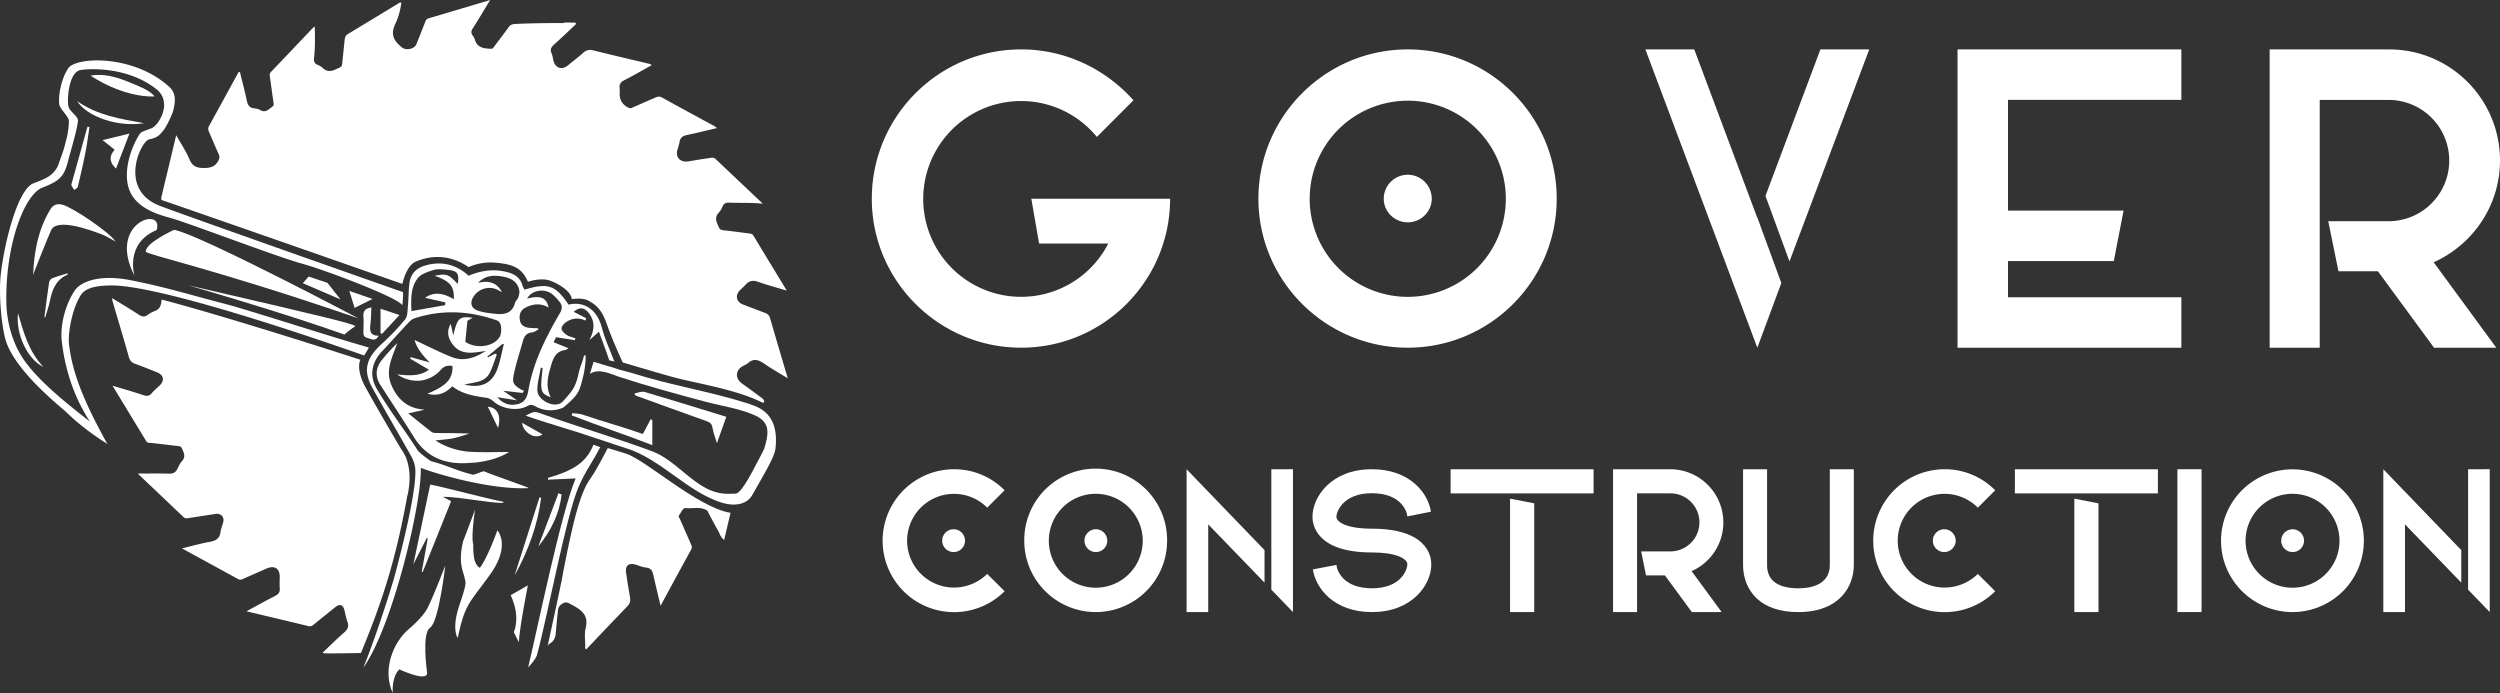<svg id="ae5014aa-e43f-482c-bba9-84ad2748bb1d" data-name="e24fc498-a95c-4485-ab25-38704a3a543b" xmlns="http://www.w3.org/2000/svg" xmlns:xlink="http://www.w3.org/1999/xlink" viewBox="0 0 3019.93 837.13"><rect x="0" y="0" width="3019.93" height="837.13" fill="#333333" stroke="none"/><defs><style>.fd72a473-3579-46ab-8b88-a3a10c5d4188{fill:none;}.b1720db8-bd9c-4fbb-a34c-055612fff44d{clip-path:url(#a6780068-2a79-4d21-b27e-71ec59a1def8);}.b1087a47-996d-4181-9eaa-70990313930a{fill:#fff;}</style><clipPath id="a6780068-2a79-4d21-b27e-71ec59a1def8" transform="translate(0 0.08)"><rect class="fd72a473-3579-46ab-8b88-a3a10c5d4188" width="3019.93" height="837.05"/></clipPath></defs><g class="b1720db8-bd9c-4fbb-a34c-055612fff44d"><path class="b1087a47-996d-4181-9eaa-70990313930a" d="M195.8,241.77C202.38,243.7,486,342.86,486,342.86s4.62-22,16.16-26.91c12.22-5.2,37-11.87,63.87,6.64a66.2,66.2,0,0,1,32.45-5.39c18.22,1.68,31.76,4.78,39.2,23.09,0,0,15.29-5.36,26.51-1.43s25.94,13.27,26.5,22.49c0,0,12.66-2.5,20.51,2s15.41,9.24,22.14,28.87,18.92,45.56,18.92,45.56,41.43,12.28,59.46,17.32c26.1,7.31,78.15,15.09,109.4,31.26,0-.5,2,0,2-.5,0-3.36-2.17-4.67-4.18-6.17-7.58-5.68-15.3-11.17-22.94-16.76-8.17-6-7.59-15.73,1.21-20.75,2.11-1.19,4.55-2,6.3-3.59,7.27-6.56,13.49-3.63,20.33,1.1,8.52,5.9,17.62,11,27.76,17.2-7.51-25.42-14.6-49.15-21.47-73-1.1-3.78-3.72-5.16-6.88-6.35-8.64-3.26-17.3-6.49-25.9-9.86-8.12-3.19-9.57-11.28-3.23-17.44,2.22-2.15,4.55-4.2,6.62-6.48,4.15-4.57,8.58-5.67,14.7-3.5,11,3.92,22.42,6.93,35,10.72-13.92-22.91-27.1-44.49-40.14-66.15-1.36-2.26-3.11-2.68-5.4-2.95-10.26-1.2-20.49-2.68-30.76-3.76-2.68-.28-4.5-.87-5.7-3.47-2.78-6-6-11.83,0-18a24.45,24.45,0,0,0,4.39-7.34c1.7-3.84,4.36-4.78,8.43-4.6,12.78.58,25.59-.25,40.2,1.27-20-18.89-38.53-36.42-57.06-54-2.29-2.18-5-1.49-7.51-1.13-8.48,1.2-16.92,2.63-25.39,4-10.08,1.57-16-5.13-13-14.79a64.61,64.61,0,0,0,2.46-8.86c.81-5.48,4.28-7.25,9.22-8.29,11.74-2.46,23.39-5.36,35.8-8.26a23.4,23.4,0,0,0-2.68-2.18c-21.26-11.6-42.58-23.1-63.77-34.83-3.33-1.85-6-.67-8.71.51-8.7,3.72-17.33,7.6-26,11.34-1.52.65-2.82,1.72-4.92.85-7.08-3-11.34-8.9-11.34-16.52a55.26,55.26,0,0,0-.06-7.28c-.63-4.81,1.21-7.48,5.65-9.73,11.06-5.63,21.78-11.92,32.91-18.09-.93-.88-1.19-1.33-1.54-1.42-22.87-5.47-45.77-10.75-68.58-16.47-5-1.26-8.64-.52-12.46,2.92-5.88,5.3-12.26,10-18.36,15.11-7.29,6-15.17,3.54-17.58-5.66-.78-3-1-6.18-2.27-8.92-2.38-5.19.21-8,3.78-11.22,8.7-7.78,17.09-15.9,25.6-23.88a1.6,1.6,0,0,0-1.88-1.94c-4.7.16-9.44-.66-14.1.51-19.18.07-38.35.15-57.51,1.15-3.42.17-5.72,1.06-7.72,3.84-5.54,7.68-11.27,15.22-17,22.73-1.1,1.44-1.66,3.46-4.38,3.37-8.68-.28-16.76-1.17-19.6-11.44a15.62,15.62,0,0,0-2.54-4.61c-2-2.81-2-5.17,0-8.29,7.06-11,13.73-22.31,21.18-34.53-25.51,7.6-49.87,14.9-74.27,22.07-2.5.73-3.37,2.25-4.21,4.44-3.46,9-7.11,18-10.73,27-2.26,5.58-12.2,7.73-17,4-9.55-7.49-14.7-15.41-8.51-28.33A84.53,84.53,0,0,0,484.79,3c-1.17.07-1.68,0-2,.15l-62.7,38c-2.85,1.71-3.48,4.3-3.78,7.24-.93,9.18-1.95,18.36-2.83,27.55-.22,2.33-.62,4.43-2.94,5.48-6.94,3.16-13.83,7.54-21,.34a17.21,17.21,0,0,0-5.65-3.38c-4.27-1.73-5-4.77-4.48-9,1.4-12.17,1.07-24.37.84-37.37a27,27,0,0,0-2.69,2.06c-16.71,17.55-33.37,35.17-50.15,52.65-1.86,1.94-1.69,3.81-1.38,6,1.44,10.22,2.81,20.45,4.27,30.67.29,2,.81,3.87-1.26,5.33-4.48,3.16-8.29,8.1-14.92,4-2.15-1.31-5-1.66-7.61-2-5.48-.72-7.27-4.13-8.33-9.13-2.5-11.69-5.56-23.27-8.33-34.61-1.83-.3-2,.72-2.42,1.44-11.63,21.23-23.19,42.5-34.92,63.68-1.64,3-.91,5.31.28,8,3.83,8.65,7.45,17.4,11.39,26,1.45,3.16,1,5.44-.72,8.51-3.92,6.86-9.34,8.18-16.89,8.25-8.71.07-14.08-1.84-17.73-10.5-4.1-9.73-10.14-18.65-16-29.13-6.15,25.74-11.91,49.88-17.71,74a8.61,8.61,0,0,0-.09,4.16c.3.12.58.22.83.3" transform="translate(0 0.08)"/><path class="b1087a47-996d-4181-9eaa-70990313930a" d="M754.28,547.31l-20.11-6.12s-10.88,21-17,30.82-9.79,11.73-18.12,37.4-20.48,89.83-20.48,91.28c0,1-10.54,49.75-17,79.43,1.2-.7.41-1.41,1.62-2.11,5.61-3.22,7.65-7.14,8.11-13,.76-9.64,1.79-19.27,2.82-28.89.57-5.34,8.09-10.24,12.46-7.87,12.23,6.62,25.73,12.13,20.79,30.91-1.68,6.41-.43,13.61-.35,20.45,0,1.54-1,3.51,1.16,4.74,16.57-17.45,33-35,49.74-52.18,3.21-3.3,3.86-6.5,3.13-10.7-1.77-10.16-3.56-20.34-4.86-30.57-1-7.83,3.6-11.35,11.09-9.13,4.43,1.31,8.78,3.32,13.29,3.77,5.82.59,7.53,3.92,8.61,8.81,2.67,12,5.6,23.9,8.78,37.3,12.87-23.72,24.87-46,37.06-68.11,1.33-2.41.63-4-.28-6.1-4.48-10-8.93-20.12-13.26-30.23-.65-1.52-2.5-3.26-1.18-4.85,2.58-3.13,4.24-9.19,8.1-8.73,8.49,1,17.53-2.22,25.48,2.79,1,.63,1.45,2.17,2.07,3.34,3.55,6.58,6.85,13.32,10.7,19.73,2.49,4.14,3.51,9.35,8.08,12.66q3.91-16.5,7.74-32.74c-41.07-6.78-104.31-66.11-128.18-72.09" transform="translate(0 0.08)"/><path class="b1087a47-996d-4181-9eaa-70990313930a" d="M492.15,598.57s9.4-33.61-7.52-56.06c0,0-31-52.29-44.92-78.13-9.85-20.25-4.34-29.88-4.34-29.88s-157.62-51.19-240.21-72.76c.6,1.48,0,0-.19,1.92-.52,5.3-2,9.71-7.62,11.82a33.54,33.54,0,0,0-8.69,4.7c-4,3.12-7.28,2.28-11.25-.31-10.27-6.69-20.82-12.94-32-19.82a28.58,28.58,0,0,0,.46,3.45c6.62,22.55,13.42,45,19.78,67.66,1.3,4.64,3.73,6.89,8,8.41,8.7,3.11,17.26,6.59,25.85,10s9.62,10.17,2.91,16.48c-3,2.86-6.36,5.53-9,8.73-3,3.65-6,3.9-10.32,2.46-11.79-4-23.77-7.36-37.18-11.44L176.73,533c1.25,2.07,3.34,1.67,5.3,1.89,10.92,1.22,21.83,2.56,32.75,3.78,2,.23,3.82.41,4.83,2.64,2.39,5.25,5.23,10.22.12,15.74-2.33,2.52-3.81,5.91-5.34,9.07-2.18,4.49-5.3,6.14-10.47,6-12.38-.43-24.78-.14-37.53-.14q27.71,26.31,55.43,52.68c1.71,1.63,3.45,1.46,5.47,1.14q16.59-2.59,33.2-5.07c6.41-1,10.8,3.81,9.17,10-1.06,4-2.73,8-3.3,12.08-1.05,7.53-5.41,10.27-12.54,11.54-11.07,2-21.95,5.1-34.07,8,23.35,12.74,45.55,24.82,67.71,37,2.25,1.24,4.05.83,6.2-.14,9.22-4.16,18.54-8.12,27.77-12.26,10.28-4.61,16.68-.57,16.51,10.5a129.74,129.74,0,0,0,0,13.23c.41,4.73-1.68,7.11-5.71,9.17C321,725.57,310,731.72,297.7,738.36c25.92,6.17,50.29,11.9,74.61,17.84,2.78.68,4.5,0,6.51-1.69,8.67-7.13,17.48-14.1,26.19-21.19,5.22-4.26,9.32-3,11,3.56,1.24,4.67,1.95,9.51,3.64,14,2.1,5.58.55,9.16-3.85,13-8.88,7.71-17.19,16.06-26,24.37,1.15.57,1.51.9,1.86.91q22.17.12,44.31-.44c22.82-55.05,41.16-106.55,56.1-190.15" transform="translate(0 0.08)"/><path class="b1087a47-996d-4181-9eaa-70990313930a" d="M719.28,529.11c-29.48-10.19-54.29-16.64-84.32-27,11.08-6,10.88-5.4,21.56-1.57,45.27,16.23,86.22,27.8,131.3,44.53,29.57,11,50.89,44.82,81.65,50.49,6.28,1.16,12.91.91,19.34.62,7.45-.34,22.62-32,26.33-38.6,1.51-2.7,6.65-12.49,7.91-15.32,5.24-17.37,8.28-31.46-10.34-40.25-17.68-8.33-42.34-11.94-61-16.94-35.23-9.42-70-18.83-104.6-30.22C738.48,452,723,444,712.59,451.67,714,446.84,715.47,442,717,437c4.08.86,17.09,5.37,22.16,6.44l10,3.28c2.1.71,12.35,3.1,14,3.73,49,15.54,92.5,21.7,141.55,37.22,2.21.7,4.36,1.6,6.54,2.43,22.41,8.47,28.17,27.94,25.49,51.87-1.18,10.51-15.58,33.83-28.06,56-6.7,11.92-22.17,13.48-35.59,9.54-42.09-12.41-74.8-53.34-116.84-66.17-9.13-2.78-18.13-6-28.49-9.46l-8.48-2.77" transform="translate(0 0.08)"/><path class="b1087a47-996d-4181-9eaa-70990313930a" d="M766.79,475c4-.62,8.34-2.66,11.82-1.64,33.15,9.77,66.14,20.05,98.76,30.06L866,535.27c-2.06-7-4.31-12.6-5.29-18.45-.75-4.43-2.48-6.51-6.7-8-28-9.9-55.93-20.11-83.86-30.24-1.11-.4-2.17-.95-3.25-1.43l-.09-2.17" transform="translate(0 0.08)"/><path class="b1087a47-996d-4181-9eaa-70990313930a" d="M40,331.9c1.17-27.95,6.06-54.85,20.84-79.08,3.4-5.57,8.1-7.29,14.57-5.63,12.4,3.19,57.59,33.8,64.08,44.46-5.6-3-10.66-6.34-16.21-8.48-15.59-6-54.91-20.18-61.58-5S49.16,308.76,43,324.08c-1,2.59-2,5.22-3,7.83" transform="translate(0 0.08)"/><path class="b1087a47-996d-4181-9eaa-70990313930a" d="M691.19,499.05c4.3.56,8.84.42,12.86,1.8,25.88,8.86,47,14.32,72.55,23.32l9.31-17.73,2.07.68v30.52c-33.86-13.16-63.27-22.68-97.33-35.93l.54-2.66" transform="translate(0 0.08)"/><path class="b1087a47-996d-4181-9eaa-70990313930a" d="M140.17,203.53c-6.65-6.06-9.75-13.59-1.72-22.71l-14.54-11.65,32.43-7.88c-5.26,13.72-10.71,28-16.17,42.24" transform="translate(0 0.08)"/><path class="b1087a47-996d-4181-9eaa-70990313930a" d="M108.07,153.55c-1.63,10.42-2.95,20.92-5,31.25-2.7,13.67-5.84,27.23-9.11,40.75-.38,1.56-2.83,2.6-4.32,3.88-1.13-1.86-2.36-3.69-3.35-5.6a3,3,0,0,1,.2-2q9.57-34.44,19.17-68.87l2.39.55" transform="translate(0 0.08)"/><path class="b1087a47-996d-4181-9eaa-70990313930a" d="M459.68,402.25V372.93l22.86,7.55-21.17,22.83-1.69-1.06" transform="translate(0 0.08)"/><path class="b1087a47-996d-4181-9eaa-70990313930a" d="M448.6,371.3c-.33,6.72-.22,13.19-1.07,19.53-1.08,8-1,14.77,9.87,14.69-4.1,7.78-9,3.62-13.73,2.56-4.91-1.1-4.76-4.44-4.68-8.18.13-5.94.48-11.92,0-17.82-.57-6.9,2.79-9.74,9.61-10.78" transform="translate(0 0.08)"/><path class="b1087a47-996d-4181-9eaa-70990313930a" d="M21.75,378.35c6.69,23,12.89,46.18,30.63,64.75-19.1-8.91-33.48-39.46-30.63-64.75" transform="translate(0 0.08)"/><path class="b1087a47-996d-4181-9eaa-70990313930a" d="M53.63,383c1.88-14.09,3.64-28.19,5.77-42.23A7.27,7.27,0,0,1,63.22,336c6-2.3,12.17-4,18.51-5.94,0,.87.12,1.53,0,1.59C67.44,337.7,63,350.2,60.16,364c-1.36,6.55-3.67,12.9-5.55,19.34l-1-.37" transform="translate(0 0.08)"/><path class="b1087a47-996d-4181-9eaa-70990313930a" d="M422,351.36l27.92,9.71L428.3,371.85c-2.16-7-4-13.05-6.31-20.49" transform="translate(0 0.08)"/><path class="b1087a47-996d-4181-9eaa-70990313930a" d="M411.26,361.61,365.73,342l7.18-8,22.62,7.58,15.73,20" transform="translate(0 0.08)"/><path class="b1087a47-996d-4181-9eaa-70990313930a" d="M83.09,129.82c-2.61-6.06-.84-42.91,14.39-45.33,11.35-1.8,56.87-3.95,91.26,23,20.36,15.92,3,44-5.75,47.37-5.91,2.29-10,3.46-12.72,5.27s-20.83,32.61-16.3,60.69S186.58,258,206.5,263.39,334.25,310,364.15,318.21s119,42.12,121.88,50.66a158.25,158.25,0,0,0,.93-16s-249.13-87.58-293.14-104c-52-19.43-23.55-78.8-13.58-80.62s12.68-5.43,17.2-10.87,10.87-20.83,10.87-20.83c6.43-20.37,1-27.58-5.35-33.08C159.07,65.27,91.51,68.76,82.45,82.35S70.3,116.56,71.61,126.29c.63,4.73,11,14.29,11.54,19,.29,2.38-.38,15-3.76,25.67-2.25,9.47-2.36,9.69-9.28,28.87-5.57,12.83-16.79,16.61-29.55,21.44-20,7.55-36.13,76.2-39.77,111.61-2.28,22.17.69,56.21,5.09,74.53,7.78,32.4,49,69,73,89.25,22.75,22.49,48.52,38,50.8,39.5-30.52-54.67-43.28-89.7-46.53-122.69-.53-17.92,5.48-42.9,14.46-57.08C104.2,346,121.09,345,133.3,344.73c66.11-1.35,306.58,84.63,306.58,84.63l5.76-9.58c-57.14-16.47-146-45.68-175.26-53.15-36.41-9.29-66.24-18.93-110.9-27.91-53.6-10.78-68.22,10.86-68.22,10.86-10.34,14.1-19.18,40.57-16.63,62.72,3.16,27.4,11.9,63.1,33.89,96.72-35.29-27.2-69.6-55.84-84.58-82.27C13.29,408,8.06,385.39,7.67,365.82,6.29,296.08,29.32,235.11,51.11,226.61c20.47-8,26.05-13.07,30.73-30.74,2.7-10.8,11.72-40,12.3-50.18.3-5.2-8.41-9.75-11-15.87" transform="translate(0 0.08)"/><path class="b1087a47-996d-4181-9eaa-70990313930a" d="M109.41,91.25s37.17,26.16,77.09,25.24c0,0-2.3-5.48-19.28-12.61S131,87.58,109.41,91.25" transform="translate(0 0.08)"/><path class="b1087a47-996d-4181-9eaa-70990313930a" d="M189.21,277.79c9.35-29.55-60.24-9.31-26.75,55.11,0,0-12-39,26.75-55.11" transform="translate(0 0.08)"/><path class="b1087a47-996d-4181-9eaa-70990313930a" d="M210.18,277.59s-34.11,15.46-34.11,26.19c0,3.63,82.09,20.57,257,80.78,0,0-194.27-102.63-222.89-107" transform="translate(0 0.08)"/><path class="b1087a47-996d-4181-9eaa-70990313930a" d="M174,148.7c-28.47-5.06-57-9.61-80.87-26.7,12.24,19.36,50.39,31.88,80.87,26.7" transform="translate(0 0.08)"/><path class="b1087a47-996d-4181-9eaa-70990313930a" d="M415.9,404s9.19-7.75,12.93-9.72-34.43-11.16-201.74-49.82c0,0,117.27,33.87,188.81,59.54" transform="translate(0 0.08)"/><path class="b1087a47-996d-4181-9eaa-70990313930a" d="M725.07,540.13c-9.72,18.62-18.6,29.9-26.63,49-14.71,35.07-37.68,158.21-49.91,202.37-2.15,5.45-6.31,10.11-10.53,14.57,11.21-46.33,39.39-185.35,57.35-228.24L662,579.37l-.06-2.12c28.69-8.51,46-17.45,54.9-40.1Z" transform="translate(0 0.08)"/><path class="b1087a47-996d-4181-9eaa-70990313930a" d="M493.2,499.3c9.88,7.93,18.82,15.26,28,22.31,1.46,1.12,3.87,1.36,5.85,1.38,13.17.11,26.35.06,40,.71-6.36,1.89-12.64,4.25-19.12,5.57-6.74,1.37-13.69,1.75-22,2.73a88.82,88.82,0,0,0,43.63,13.76c14.87.78,29.82.17,45.4.17-12.61,7.77-26.21,11-40.31,12.7-2.31.28-4.65.24-7,.44-28.47,2.43-51.88-5.73-67.7-31.19-13.09-21.07-26.84-41.74-40.26-62.6-7.1-11-5.93-21.54,2.33-31.42a231.46,231.46,0,0,1,17.86-19.45C474.21,431,465,446.76,472.76,465c7.6,17.8,20.12,28.56,40.34,29.8l-19.9,4.47" transform="translate(0 0.08)"/><path class="b1087a47-996d-4181-9eaa-70990313930a" d="M607.89,607.39c-14.59.67-57.17-8-72.89-7.26l9.93,5.21L510.62,690.9l-1.12-.38q3.6-20.13,7.19-40.27l-1.12-.53q-8.09,15.87-16.22,31.78l20.33-96.23c18.73,3.56,67.47,16.83,88.24,20.77v1.35" transform="translate(0 0.08)"/><path class="b1087a47-996d-4181-9eaa-70990313930a" d="M621.59,695.13q15.06-47.22,30.11-94.43l2,.63c-4.3,33.32-15.8,64.32-32.1,93.8" transform="translate(0 0.08)"/><path class="b1087a47-996d-4181-9eaa-70990313930a" d="M650.23,660.05l24.36-64.33,3.83,1.55c-2.76,23.77-13.22,44.45-28.19,62.78" transform="translate(0 0.08)"/><path class="b1087a47-996d-4181-9eaa-70990313930a" d="M601.59,516.8l-12.3-25.57c11.58.8,16.54,11.06,12.3,25.57" transform="translate(0 0.08)"/><path class="b1087a47-996d-4181-9eaa-70990313930a" d="M630.64,510.67l24.75,14c-9.81,7-23.69-3.11-24.75-14" transform="translate(0 0.08)"/><path class="b1087a47-996d-4181-9eaa-70990313930a" d="M741.66,435.55c-6.36-16.85-10.39-24.28-15.17-41.6-4.89-17.67-18.69-30.8-39.73-26.09-15.88-23.56-24.6-26.56-53.13-18.06a26.21,26.21,0,0,1-2.35-4.71c-3-11.07-11.37-14.95-21.66-17.16-15.28-3.27-29.71-.78-43.63,5.07-15.08-13.84-32.66-17.94-52.06-12.42-10.74,3.05-17.78,9.82-19.28,20.95-1.23,9.19-1,18.57-1.87,27.81-.54,5.58-.27,12.48-3.38,16.34A274.53,274.53,0,0,1,461,415.45c-18.11,16.63-23.29,31.39-10.93,53.53,15.27,27.34,31.1,54.35,46.42,81.66A39.15,39.15,0,0,1,501.55,565c2.72,25.43-18.08,105.73-24.79,130.55-3.45,12.75-23.36,76.08-38,111.06,35.73-49.76,71.35-201.68,69.51-241.65,8.36,3.88,80.31,27.07,130.56,24.6.15-.83-53.79-19.38-53.63-20.21-2.7-.6-11.82,4.57-14.5,3.89-20.26-5.15-29-10.6-49.25-16-2.57-.69-15.41-11-16.76-13.11-17.91-27.88-32.37-45.63-49.3-74.1-9.5-16-6.79-31.85,6.1-45.69,10.77-11.56,21.33-23.32,32.13-34.86,1.88-2,4.23-4.09,6.76-4.92,33.48-11,66.73-9.19,99.71,2.34,6.26,2.08,6.09,12.26,4.31,18.59-7.42,14.33-30.46,16-42.32,7.21.87-8.55,1.63-16.11,2.56-25.26l6.25-3.64c-15.92-2.15-18.51.15-23.3,21.35-1.28-5.73-2.11-9.49-3.12-14-4.89,8.43-3.52,16,1.09,23,10.62,16.1,26.2,11.75,41.32,9.73-12.87,8.19-26.59,13.28-41.55,7.24-15.21-6.13-29.87-13.65-44.53-20.46,2.75,10.13,9.78,18.58,18.26,27.1l-22.75-6.38c-.3.58-.6,1.17-.91,1.75l22.73,13.38c-10.93,8.2-23.94,7.17-38.33,5.73,18.21,12,39,9.64,52.66-5.55,4.3-4.78,8.59-5.68,14.16-4.63.25,15.76-6.73,23.5-30.3,33.49,12.32,3.2,21.88-.45,30-9,12.11,9.48,26.35,11.79,40.79,13.78a16.18,16.18,0,0,1,8.42,3.95c10,9.46,29.33,12.87,41.28,6.2,3.78-2.11,6.22-1.73,9.74.18a37.38,37.38,0,0,0,34.08,1.45c18.16-15.66,19.23-17.52,24.65-41.15a115.21,115.21,0,0,0,2.21-21.68l-2.1.05c-.67,5-4.43,13.31-5.83,19-4,18.32-6.53,22-19.41,36.3-9.11,10.13-30.58-1-31-12.78-.3-9.23,2.64-18.57,4.15-27.85l2.28.44c-3.34,28.4-2.79,30.5,9.76,35.41-6.82-13.17-3.34-25.9.42-38.64,2.64-8.93,6-17,16.9-18.47,1.36-.18,2.58-1.32,4.13-2.16l-18.06-7.26c1.29-2.7,2.24-4.67,2.91-6.05l22.89,3.58.45-2.26c-3.48-1.29-7.34-2-10.33-4-2.75-1.84-6.2-5-6.31-7.73s3.06-6.29,5.74-8c7-4.61,14.88-5.57,23.11-1.71l.83-2.87-14.94-7.68c6.75-6.06,13.06-5.57,18.66,2.13,6.9,9.47,6.76,19.55.2,32.09l11.59-10.31C728.68,415,730.8,420,736,435.2l6.58,1.47a2,2,0,0,1-.87-1.12M553,342.74c-4.06-3.47-7.7-8.34-12.5-10.2-4.55-1.76-10.32-.38-15.54.54,18.5,6.37,23.89,12.5,23.25,28.29-12.06-7.05-23.46-9.77-34.7-1.7L538,365.19c-.1,1.12-.21,2.25-.32,3.37L497,375.72c-.57-14.52-1.12-28.67,7.74-39.84,4.12-5.2,12.4-7.77,19.29-9.87,5-1.51,10.81-.67,16.2-.17C552.71,327,554.8,330,553,342.74M598.55,379c-7.15-.71-14.5-1.49-21.22-3.81-8.58-3-10.07-9.82-5-17.44A22.73,22.73,0,0,1,601.07,350c1.28.62,2.52,1.34,5.32,2.83-6.81-12.54-16.37-13.93-28.9-11.33,9.44-9.48,19.57-9.26,29.78-7.49,9.68,1.69,17.93,5.9,20,16.7.53,2.69-.34,5.86-1.27,8.56-.83,2.38-3.29,4.25-3.92,6.63-3.37,12.64-12.89,14.21-23.55,13.14M561,464.44c11.49-2.88,24-2.31,30.11-13.28,4-7.17,6.13-15.43,9.09-23.2l-2-.88-8.77,4.53-.78-.93,18.23-15.21,1.75.15c-2.53,10-4.28,20.2-7.77,29.81-6.43,17.71-19.78,23.94-39.89,19m114.76-85.19C659,408.05,644,438,638.28,471.4c-1.36,8-4.19,14.57-12.74,16.64-9.16,2.22-17.26.27-24.87-8.35l23.86,3.82L607.9,471.93l23.48,2.69,1.52-2.89a11.09,11.09,0,0,1-2.77-.84c-10.54-6.56-11.82-8.38-9.06-20.76,2.87-12.83,7-25.38,10.51-38.06,1.64-5.86,4.48-10.09,11.38-10.66,2.54-.21,4.94-2.27,7.4-3.49l-.54-1.5c-3.55-.15-7.13-.11-10.65-.52-5.56-.63-10-3-11.14-9.06-1.19-6.43.47-12,6.57-15.21,9.2-4.86,18.6-5.75,28.15-.17-2.74-12.13-9.79-15-26-10.84,5.27-10.08,20.63-12.91,30.29-5.37a58.51,58.51,0,0,1,7.63,7.71c4.44,5.1,5.54,8.68,1.1,16.29" transform="translate(0 0.08)"/><path class="b1087a47-996d-4181-9eaa-70990313930a" d="M516.8,733.74s-4.4,10.41-23,26.1-32.39,48.89-19.38,77.21c0,0-1.69-19.34,8-28.55,0,0,35.38,16.68,33.46,3.34,0,0-6.8-46.84,3.73-53.77s18.28-75,18.28-75-12.29,32.48-21.07,50.63" transform="translate(0 0.08)"/><path class="b1087a47-996d-4181-9eaa-70990313930a" d="M600.9,640.65s16.41,17.88-8.65,52.93-30.5,35-39.31,77c0,0-7.9-10.37,2-39.61s7.43-26.77,6.18-33.57-8.06-17.22-1.69-43.66c0,0,11.2-29.16,14.47-38.28,0,0-5.13,32.45-2.24,42a94.67,94.67,0,0,0,1,16.31s1.41,9.35,7,12c0,0,8.11-9.22,21.11-45.17" transform="translate(0 0.08)"/><path class="b1087a47-996d-4181-9eaa-70990313930a" d="M626.74,775.7l-6.15-12.21s8.93-17.14-3.66-44.62L637.66,707s-10,50.31-10.92,68.68" transform="translate(0 0.08)"/><path class="b1087a47-996d-4181-9eaa-70990313930a" d="M1413.45,240c0,99.3-80.62,179.92-179.92,179.92S1053.12,339.34,1053.12,240c0-99.79,81.11-180.41,180.41-180.41,54.08,0,102.25,24.09,135.68,61.45L1325,165.32a118.26,118.26,0,1,0,13.76,128.79h-83.57L1245.82,240Z" transform="translate(0 0.08)"/><path class="b1087a47-996d-4181-9eaa-70990313930a" d="M1880.45,240c0,99.3-80.62,179.92-179.92,179.92S1520.13,339.3,1520.13,240c0-99.79,81.11-180.41,180.4-180.41S1880.45,140.25,1880.45,240M1700.53,121.57A118.47,118.47,0,1,0,1819,240v0a118.54,118.54,0,0,0-118.48-118.47m0,89.47a29.06,29.06,0,0,0-29,29c0,15.73,13.27,28.51,29,28.51s29-12.78,29-28.51a29.06,29.06,0,0,0-29-29" transform="translate(0 0.08)"/><path class="b1087a47-996d-4181-9eaa-70990313930a" d="M2151.8,341.8l-29,78.16L1987.61,59.63h59l76.19,203.51v-.49Zm-19.17-105.2L2199,59.6h59l-96.35,256.11Z" transform="translate(0 0.08)"/><polygon class="b1087a47-996d-4181-9eaa-70990313930a" points="2635.02 120.67 2425.61 120.67 2425.61 254.38 2565.22 254.38 2553.42 315.33 2425.61 315.33 2425.61 359.08 2635.02 359.08 2635.02 420.04 2364.66 420.04 2364.66 359.08 2364.66 315.33 2364.66 254.38 2364.66 120.67 2364.66 90.19 2364.66 59.71 2635.02 59.71 2635.02 120.67"/><path class="b1087a47-996d-4181-9eaa-70990313930a" d="M2939.8,316.73,3015.5,420h-75.21l-67.84-92.42h-47.68l-12.29-60.46h73.74a73.25,73.25,0,0,0,0-146.49h-84.06V420h-60.47V59.63h144.53c73.73,0,133.71,60,133.71,134.2,0,54.57-32.94,101.76-80.13,122.9" transform="translate(0 0.08)"/><path class="b1087a47-996d-4181-9eaa-70990313930a" d="M1213.52,714.09a86.31,86.31,0,1,1-61-147.34,85.35,85.35,0,0,1,61,25.42l-21,21a56.6,56.6,0,1,0-40,96.5,57.21,57.21,0,0,0,40-16.47Zm-61.2-74.84a13.77,13.77,0,1,0-.74,27.53h.74a13.77,13.77,0,0,0,0-27.53" transform="translate(0 0.08)"/><path class="b1087a47-996d-4181-9eaa-70990313930a" d="M1409.82,653.13a86.19,86.19,0,0,1-86.15,86.15c-47.54,0-86.38-38.6-86.38-86.15a86.27,86.27,0,0,1,172.53-1.85c0,.61,0,1.23,0,1.85m-86.15-56.72a56.73,56.73,0,1,0,56.73,56.73h0a56.75,56.75,0,0,0-56.73-56.72m0,42.84a13.77,13.77,0,1,0,13.89,13.88,13.78,13.78,0,0,0-13.89-13.88" transform="translate(0 0.08)"/><path class="b1087a47-996d-4181-9eaa-70990313930a" d="M1527.5,703.74l-68-70.38V739.28h-26.12V566.75l94.14,97.68Zm34.37-137V739.28l-26.13-27.07V566.75Z" transform="translate(0 0.08)"/><path class="b1087a47-996d-4181-9eaa-70990313930a" d="M1729,681.61c0,24-22.36,57.67-71.79,57.67-45.42,0-67.78-28.25-71.31-51.55l28.48-5.41c.47,6.82,8.23,28.24,42.83,28.24,35.54,0,42.84-22.83,42.84-28.95,0-6.82-13.42-14.35-42.84-14.35-66.61,0-71.78-33-71.78-43.08,0-23.77,22.36-57.43,71.78-57.43,45.43,0,67.79,28.25,71.32,51.31L1700,623.71c-.47-6.82-8.24-28-42.84-28-35.3,0-42.83,22.83-42.83,28.48,0,5.89,11.29,14.36,42.83,14.36,22.6,0,40,3.77,52.25,11.06,12.48,7.53,19.54,18.83,19.54,32" transform="translate(0 0.08)"/><path class="b1087a47-996d-4181-9eaa-70990313930a" d="M1752.29,566.75H1925v29.19H1752.29Zm101,41.19V739.28H1824.1v-137Z" transform="translate(0 0.08)"/><path class="b1087a47-996d-4181-9eaa-70990313930a" d="M2043.44,689.85l36.24,49.43h-36L2011.19,695h-22.83l-5.88-29h35.3a35.07,35.07,0,0,0,0-70.14h-40.24V739.28h-29V566.75h69.2a64.28,64.28,0,0,1,25.66,123.1" transform="translate(0 0.08)"/><path class="b1087a47-996d-4181-9eaa-70990313930a" d="M2121.11,721.86c-9.88-9.89-15.53-23.77-15.53-39.07v-116h29v116c0,18.12,12.94,27.77,37.66,27.77s38.13-10.12,38.13-28.24V566.75h29V682.32c0,26.36-17.66,57-67.08,57-22.13,0-39.31-5.89-51.08-17.42" transform="translate(0 0.08)"/><path class="b1087a47-996d-4181-9eaa-70990313930a" d="M2410.15,714.09a86.31,86.31,0,1,1-61-147.34,85.37,85.37,0,0,1,61,25.42l-21,21a56.6,56.6,0,1,0-40,96.5,57.21,57.21,0,0,0,40-16.47ZM2349,639.25a13.77,13.77,0,1,0-.74,27.53h.74a13.77,13.77,0,0,0,0-27.53" transform="translate(0 0.08)"/><path class="b1087a47-996d-4181-9eaa-70990313930a" d="M2433.92,566.75h172.76v29.19H2433.92Zm101,41.19V739.28h-29.19v-137Z" transform="translate(0 0.08)"/><rect class="b1087a47-996d-4181-9eaa-70990313930a" x="2630.23" y="566.83" width="29.19" height="172.52"/><path class="b1087a47-996d-4181-9eaa-70990313930a" d="M2855.47,653.13a86.19,86.19,0,0,1-86.14,86.15c-47.55,0-86.38-38.6-86.38-86.15a86.26,86.26,0,1,1,172.52,0m-86.14-56.72a56.73,56.73,0,1,0,56.72,56.74v0a56.75,56.75,0,0,0-56.72-56.72m0,42.84a13.77,13.77,0,1,0,13.88,13.88,13.78,13.78,0,0,0-13.88-13.88" transform="translate(0 0.08)"/><path class="b1087a47-996d-4181-9eaa-70990313930a" d="M2973.16,703.74l-68-70.38V739.28H2879V566.75l94.15,97.68Zm34.36-137V739.28l-26.13-27.07V566.75Z" transform="translate(0 0.08)"/></g></svg>